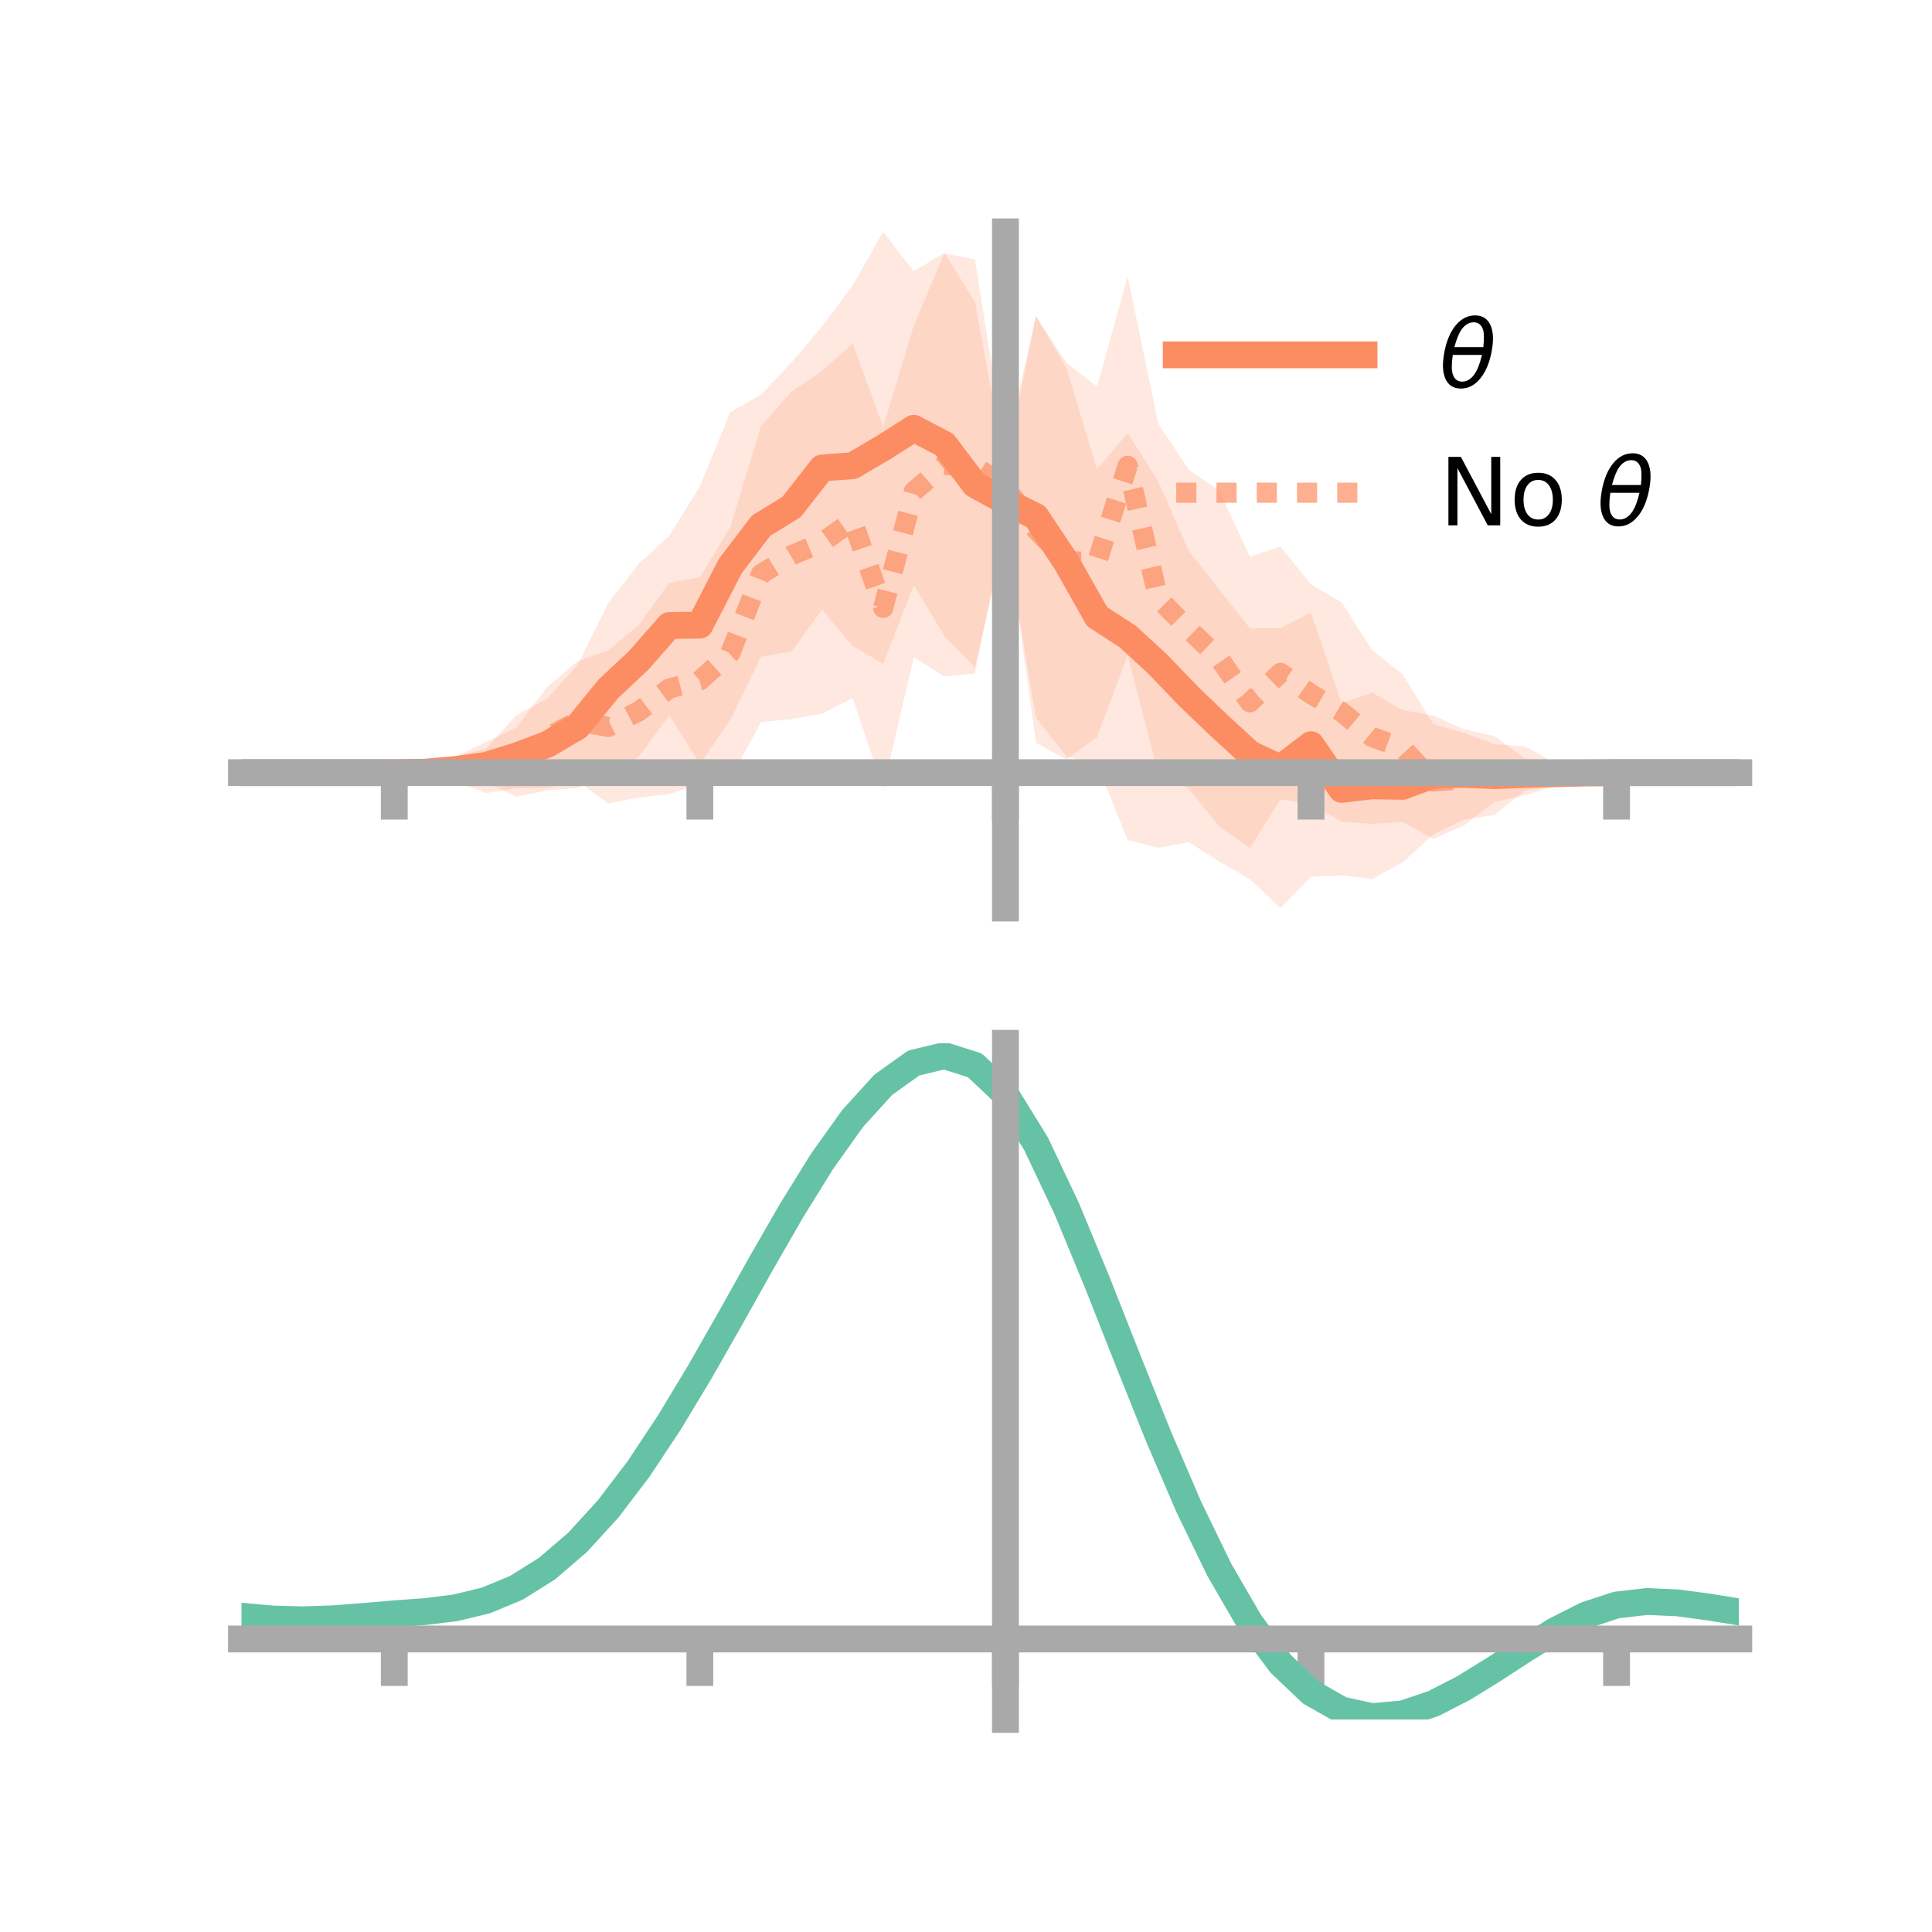<?xml version="1.0" encoding="utf-8" standalone="no"?>
<!DOCTYPE svg PUBLIC "-//W3C//DTD SVG 1.1//EN"
  "http://www.w3.org/Graphics/SVG/1.1/DTD/svg11.dtd">
<!-- Created with matplotlib (https://matplotlib.org/) -->
<svg height="144pt" version="1.1" viewBox="0 0 144 144" width="144pt" xmlns="http://www.w3.org/2000/svg" xmlns:xlink="http://www.w3.org/1999/xlink">
 <defs>
  <style type="text/css">*{stroke-linecap:butt;stroke-linejoin:round;}</style>
 </defs>
 <g id="figure_1">
  <g id="patch_1">
   <path d="M 0 144 
L 144 144 
L 144 0 
L 0 0 
z
" style="fill:none;"/>
  </g>
  <g id="axes_1">
   <g id="patch_2">
    <path d="M 18 67.68 
L 129.6 67.68 
L 129.6 17.28 
L 18 17.28 
z
" style="fill:none;"/>
   </g>
   <g id="PolyCollection_1">
    <path clip-path="url(#p045138b8c8)" d="M 18 57.588 
L 18 57.588 
L 20.278 57.588 
L 22.555 57.588 
L 24.833 57.588 
L 27.11 57.588 
L 29.388 57.587 
L 31.665 57.455 
L 33.943 56.376 
L 36.22 55.8 
L 38.498 53.303 
L 40.776 52.069 
L 43.053 49.56 
L 45.331 44.96 
L 47.608 42.028 
L 49.886 39.934 
L 52.163 36.25 
L 54.441 30.711 
L 56.718 29.436 
L 58.996 27.012 
L 61.273 24.325 
L 63.551 21.279 
L 65.829 17.28 
L 68.106 20.225 
L 70.384 18.851 
L 72.661 22.483 
L 74.939 34.872 
L 77.216 23.534 
L 79.494 27.466 
L 81.771 34.989 
L 84.049 32.275 
L 86.327 35.887 
L 88.604 41.062 
L 90.882 43.961 
L 93.159 46.841 
L 95.437 46.82 
L 97.714 45.664 
L 99.992 52.42 
L 102.269 51.623 
L 104.547 52.937 
L 106.824 53.333 
L 109.102 54.353 
L 111.38 54.873 
L 113.657 56.521 
L 115.935 56.76 
L 118.212 57.535 
L 120.49 57.588 
L 122.767 57.588 
L 125.045 57.588 
L 127.322 57.588 
L 129.6 57.588 
L 129.6 57.588 
L 129.6 57.588 
L 127.322 57.588 
L 125.045 57.588 
L 122.767 57.588 
L 120.49 57.589 
L 118.212 57.695 
L 115.935 58.576 
L 113.657 58.934 
L 111.38 60.747 
L 109.102 61.089 
L 106.824 62.188 
L 104.547 64.281 
L 102.269 65.519 
L 99.992 65.25 
L 97.714 65.341 
L 95.437 67.68 
L 93.159 65.518 
L 90.882 64.217 
L 88.604 62.766 
L 86.327 63.188 
L 84.049 62.601 
L 81.771 56.937 
L 79.494 56.398 
L 77.216 53.488 
L 74.939 39.872 
L 72.661 49.762 
L 70.384 47.383 
L 68.106 43.625 
L 65.829 49.465 
L 63.551 48.138 
L 61.273 45.431 
L 58.996 48.556 
L 56.718 48.944 
L 54.441 53.646 
L 52.163 56.937 
L 49.886 53.312 
L 47.608 56.405 
L 45.331 57.746 
L 43.053 58.738 
L 40.776 58.914 
L 38.498 59.386 
L 36.22 58.302 
L 33.943 58.339 
L 31.665 57.655 
L 29.388 57.589 
L 27.11 57.588 
L 24.833 57.588 
L 22.555 57.588 
L 20.278 57.588 
L 18 57.588 
z
" style="fill:#fc8d62;fill-opacity:0.2;"/>
   </g>
   <g id="PolyCollection_2">
    <path clip-path="url(#p045138b8c8)" d="M 18 57.588 
L 18 57.588 
L 20.278 57.588 
L 22.555 57.588 
L 24.833 57.588 
L 27.11 57.588 
L 29.388 57.586 
L 31.665 57.43 
L 33.943 56.399 
L 36.22 55.317 
L 38.498 54.216 
L 40.776 51.217 
L 43.053 49.282 
L 45.331 48.477 
L 47.608 46.582 
L 49.886 43.44 
L 52.163 43.035 
L 54.441 39.285 
L 56.718 31.757 
L 58.996 29.193 
L 61.273 27.658 
L 63.551 25.603 
L 65.829 31.836 
L 68.106 24.281 
L 70.384 18.89 
L 72.661 19.344 
L 74.939 33.625 
L 77.216 23.583 
L 79.494 27.038 
L 81.771 28.834 
L 84.049 20.605 
L 86.327 31.578 
L 88.604 35.008 
L 90.882 36.583 
L 93.159 41.513 
L 95.437 40.727 
L 97.714 43.569 
L 99.992 44.891 
L 102.269 48.461 
L 104.547 50.264 
L 106.824 53.97 
L 109.102 54.623 
L 111.38 55.468 
L 113.657 55.633 
L 115.935 56.895 
L 118.212 57.444 
L 120.49 57.587 
L 122.767 57.588 
L 125.045 57.588 
L 127.322 57.588 
L 129.6 57.588 
L 129.6 57.588 
L 129.6 57.588 
L 127.322 57.588 
L 125.045 57.588 
L 122.767 57.588 
L 120.49 57.59 
L 118.212 57.754 
L 115.935 58.558 
L 113.657 59.275 
L 111.38 59.763 
L 109.102 61.538 
L 106.824 62.527 
L 104.547 61.255 
L 102.269 61.408 
L 99.992 61.248 
L 97.714 59.892 
L 95.437 59.576 
L 93.159 63.19 
L 90.882 61.597 
L 88.604 58.788 
L 86.327 57.629 
L 84.049 48.828 
L 81.771 54.934 
L 79.494 56.613 
L 77.216 55.365 
L 74.939 38.883 
L 72.661 50.188 
L 70.384 50.416 
L 68.106 48.986 
L 65.829 58.783 
L 63.551 52.025 
L 61.273 53.185 
L 58.996 53.594 
L 56.718 53.817 
L 54.441 58.058 
L 52.163 58.405 
L 49.886 59.188 
L 47.608 59.449 
L 45.331 59.882 
L 43.053 58.217 
L 40.776 58.726 
L 38.498 58.751 
L 36.22 59.113 
L 33.943 58.196 
L 31.665 57.7 
L 29.388 57.59 
L 27.11 57.588 
L 24.833 57.588 
L 22.555 57.588 
L 20.278 57.588 
L 18 57.588 
z
" style="fill:#fc8d62;fill-opacity:0.2;"/>
   </g>
   <g id="matplotlib.axis_1">
    <g id="xtick_1">
     <g id="line2d_1">
      <defs>
       <path d="M 0 0 
L 0 3.5 
" id="md3c36c79ab" style="stroke:#a9a9a9;stroke-width:2;"/>
      </defs>
      <g>
       <use style="fill:#a9a9a9;stroke:#a9a9a9;stroke-width:2;" x="29.388" xlink:href="#md3c36c79ab" y="57.588"/>
      </g>
     </g>
    </g>
    <g id="xtick_2">
     <g id="line2d_2">
      <g>
       <use style="fill:#a9a9a9;stroke:#a9a9a9;stroke-width:2;" x="52.163" xlink:href="#md3c36c79ab" y="57.588"/>
      </g>
     </g>
    </g>
    <g id="xtick_3">
     <g id="line2d_3">
      <g>
       <use style="fill:#a9a9a9;stroke:#a9a9a9;stroke-width:2;" x="74.939" xlink:href="#md3c36c79ab" y="57.588"/>
      </g>
     </g>
    </g>
    <g id="xtick_4">
     <g id="line2d_4">
      <g>
       <use style="fill:#a9a9a9;stroke:#a9a9a9;stroke-width:2;" x="97.714" xlink:href="#md3c36c79ab" y="57.588"/>
      </g>
     </g>
    </g>
    <g id="xtick_5">
     <g id="line2d_5">
      <g>
       <use style="fill:#a9a9a9;stroke:#a9a9a9;stroke-width:2;" x="120.49" xlink:href="#md3c36c79ab" y="57.588"/>
      </g>
     </g>
    </g>
   </g>
   <g id="matplotlib.axis_2"/>
   <g id="line2d_6">
    <path clip-path="url(#p045138b8c8)" d="M 18 57.588 
L 20.278 57.588 
L 22.555 57.588 
L 24.833 57.588 
L 27.11 57.588 
L 29.388 57.588 
L 31.665 57.555 
L 33.943 57.357 
L 36.22 57.051 
L 38.498 56.345 
L 40.776 55.491 
L 43.053 54.149 
L 45.331 51.353 
L 47.608 49.216 
L 49.886 46.623 
L 52.163 46.594 
L 54.441 42.178 
L 56.718 39.19 
L 58.996 37.784 
L 61.273 34.878 
L 63.551 34.709 
L 65.829 33.373 
L 68.106 31.925 
L 70.384 33.117 
L 72.661 36.122 
L 74.939 37.372 
L 77.216 38.511 
L 79.494 41.932 
L 81.771 45.963 
L 84.049 47.438 
L 86.327 49.538 
L 88.604 51.914 
L 90.882 54.089 
L 93.159 56.18 
L 95.437 57.25 
L 97.714 55.503 
L 99.992 58.835 
L 102.269 58.571 
L 104.547 58.609 
L 106.824 57.761 
L 109.102 57.721 
L 111.38 57.81 
L 113.657 57.728 
L 115.935 57.668 
L 118.212 57.615 
L 120.49 57.589 
L 122.767 57.588 
L 125.045 57.588 
L 127.322 57.588 
L 129.6 57.588 
" style="fill:none;stroke:#fc8d62;stroke-linecap:square;stroke-width:2;"/>
   </g>
   <g id="line2d_7">
    <path clip-path="url(#p045138b8c8)" d="M 18 57.588 
L 20.278 57.588 
L 22.555 57.588 
L 24.833 57.588 
L 27.11 57.588 
L 29.388 57.588 
L 31.665 57.565 
L 33.943 57.297 
L 36.22 57.215 
L 38.498 56.483 
L 40.776 54.972 
L 43.053 53.749 
L 45.331 54.18 
L 47.608 53.016 
L 49.886 51.314 
L 52.163 50.72 
L 54.441 48.672 
L 56.718 42.787 
L 58.996 41.393 
L 61.273 40.421 
L 63.551 38.814 
L 65.829 45.309 
L 68.106 36.634 
L 70.384 34.653 
L 72.661 34.766 
L 74.939 36.254 
L 77.216 39.474 
L 79.494 41.826 
L 81.771 41.884 
L 84.049 34.716 
L 86.327 44.604 
L 88.604 46.898 
L 90.882 49.09 
L 93.159 52.351 
L 95.437 50.152 
L 97.714 51.731 
L 99.992 53.07 
L 102.269 54.934 
L 104.547 55.76 
L 106.824 58.249 
L 109.102 58.081 
L 111.38 57.615 
L 113.657 57.454 
L 115.935 57.727 
L 118.212 57.599 
L 120.49 57.589 
L 122.767 57.588 
L 125.045 57.588 
L 127.322 57.588 
L 129.6 57.588 
" style="fill:none;stroke:#fc8d62;stroke-dasharray:1.5,1.5;stroke-dashoffset:0;stroke-opacity:0.7;stroke-width:1.5;"/>
   </g>
   <g id="patch_3">
    <path d="M 74.939 67.68 
L 74.939 17.28 
" style="fill:none;stroke:#a9a9a9;stroke-linecap:square;stroke-linejoin:miter;stroke-width:2;"/>
   </g>
   <g id="patch_4">
    <path d="M 129.6 67.68 
L 129.6 17.28 
" style="fill:none;"/>
   </g>
   <g id="patch_5">
    <path d="M 18 57.588 
L 129.6 57.588 
" style="fill:none;stroke:#a9a9a9;stroke-linecap:square;stroke-linejoin:miter;stroke-width:2;"/>
   </g>
   <g id="patch_6">
    <path d="M 18 17.28 
L 129.6 17.28 
" style="fill:none;"/>
   </g>
   <g id="legend_1">
    <g id="line2d_8">
     <path d="M 87.67 26.449 
L 101.67 26.449 
" style="fill:none;stroke:#fc8d62;stroke-linecap:square;stroke-width:2;"/>
    </g>
    <g id="line2d_9"/>
    <g id="text_1">
     <!-- $\theta$ -->
     <g transform="translate(107.27 28.899)scale(0.07 -0.07)">
      <defs>
       <path d="M 45.516 34.672 
L 14.453 34.672 
Q 12.359 20.062 14.5 13.875 
Q 17.188 6.25 24.469 6.25 
Q 31.781 6.25 37.359 13.922 
Q 42.234 20.656 45.516 34.672 
z
M 47.016 42.969 
Q 48.344 56.844 46.625 61.719 
Q 43.953 69.438 36.766 69.438 
Q 29.297 69.438 23.828 61.812 
Q 19.531 55.672 16.156 42.969 
z
M 38.188 76.766 
Q 49.906 76.766 54.594 66.406 
Q 59.281 56.109 55.719 37.844 
Q 52.203 19.625 43.453 9.281 
Q 34.766 -1.125 23.047 -1.125 
Q 11.281 -1.125 6.641 9.281 
Q 2 19.625 5.516 37.844 
Q 9.078 56.109 17.719 66.406 
Q 26.422 76.766 38.188 76.766 
z
" id="DejaVuSans-Oblique-952"/>
      </defs>
      <use transform="translate(0 0.234)" xlink:href="#DejaVuSans-Oblique-952"/>
     </g>
    </g>
    <g id="line2d_10">
     <path d="M 87.67 36.724 
L 101.67 36.724 
" style="fill:none;stroke:#fc8d62;stroke-dasharray:1.5,1.5;stroke-dashoffset:0;stroke-opacity:0.7;stroke-width:1.5;"/>
    </g>
    <g id="line2d_11"/>
    <g id="text_2">
     <!-- No $\theta$ -->
     <g transform="translate(107.27 39.174)scale(0.07 -0.07)">
      <defs>
       <path d="M 9.812 72.906 
L 23.094 72.906 
L 55.422 11.922 
L 55.422 72.906 
L 64.984 72.906 
L 64.984 0 
L 51.703 0 
L 19.391 60.984 
L 19.391 0 
L 9.812 0 
z
" id="DejaVuSans-78"/>
       <path d="M 30.609 48.391 
Q 23.391 48.391 19.188 42.75 
Q 14.984 37.109 14.984 27.297 
Q 14.984 17.484 19.156 11.844 
Q 23.344 6.203 30.609 6.203 
Q 37.797 6.203 41.984 11.859 
Q 46.188 17.531 46.188 27.297 
Q 46.188 37.016 41.984 42.703 
Q 37.797 48.391 30.609 48.391 
z
M 30.609 56 
Q 42.328 56 49.016 48.375 
Q 55.719 40.766 55.719 27.297 
Q 55.719 13.875 49.016 6.219 
Q 42.328 -1.422 30.609 -1.422 
Q 18.844 -1.422 12.172 6.219 
Q 5.516 13.875 5.516 27.297 
Q 5.516 40.766 12.172 48.375 
Q 18.844 56 30.609 56 
z
" id="DejaVuSans-111"/>
       <path id="DejaVuSans-32"/>
      </defs>
      <use transform="translate(0 0.234)" xlink:href="#DejaVuSans-78"/>
      <use transform="translate(74.805 0.234)" xlink:href="#DejaVuSans-111"/>
      <use transform="translate(135.986 0.234)" xlink:href="#DejaVuSans-32"/>
      <use transform="translate(167.773 0.234)" xlink:href="#DejaVuSans-Oblique-952"/>
     </g>
    </g>
   </g>
  </g>
  <g id="axes_2">
   <g id="patch_7">
    <path d="M 18 128.16 
L 129.6 128.16 
L 129.6 77.76 
L 18 77.76 
z
" style="fill:none;"/>
   </g>
   <g id="PolyCollection_3">
    <path clip-path="url(#pd449bd3f9f)" d="M 18 120.504 
L 18 120.423 
L 20.278 120.639 
L 22.555 120.701 
L 24.833 120.616 
L 27.11 120.434 
L 29.388 120.232 
L 31.665 120.06 
L 33.943 119.776 
L 36.22 119.22 
L 38.498 118.262 
L 40.776 116.811 
L 43.053 114.816 
L 45.331 112.27 
L 47.608 109.205 
L 49.886 105.688 
L 52.163 101.821 
L 54.441 97.732 
L 56.718 93.577 
L 58.996 89.529 
L 61.273 85.779 
L 63.551 82.524 
L 65.829 79.969 
L 68.106 78.315 
L 70.384 77.76 
L 72.661 78.493 
L 74.939 80.683 
L 77.216 84.421 
L 79.494 89.304 
L 81.771 94.884 
L 84.049 100.745 
L 86.327 106.52 
L 88.604 111.908 
L 90.882 116.676 
L 93.159 120.657 
L 95.437 123.756 
L 97.714 125.94 
L 99.992 127.24 
L 102.269 127.735 
L 104.547 127.538 
L 106.824 126.788 
L 109.102 125.639 
L 111.38 124.253 
L 113.657 122.794 
L 115.935 121.421 
L 118.212 120.286 
L 120.49 119.542 
L 122.767 119.283 
L 125.045 119.393 
L 127.322 119.708 
L 129.6 120.088 
L 129.6 120.195 
L 129.6 120.195 
L 127.322 119.84 
L 125.045 119.545 
L 122.767 119.446 
L 120.49 119.71 
L 118.212 120.464 
L 115.935 121.625 
L 113.657 123.043 
L 111.38 124.554 
L 109.102 125.989 
L 106.824 127.177 
L 104.547 127.952 
L 102.269 128.16 
L 99.992 127.67 
L 97.714 126.381 
L 95.437 124.232 
L 93.159 121.207 
L 90.882 117.34 
L 88.604 112.719 
L 86.327 107.499 
L 84.049 101.901 
L 81.771 96.216 
L 79.494 90.799 
L 77.216 86.057 
L 74.939 82.43 
L 72.661 80.31 
L 70.384 79.606 
L 68.106 80.146 
L 65.829 81.745 
L 63.551 84.207 
L 61.273 87.334 
L 58.996 90.931 
L 56.718 94.807 
L 54.441 98.779 
L 52.163 102.684 
L 49.886 106.374 
L 47.608 109.73 
L 45.331 112.657 
L 43.053 115.094 
L 40.776 117.013 
L 38.498 118.42 
L 36.22 119.357 
L 33.943 119.902 
L 31.665 120.178 
L 29.388 120.34 
L 27.11 120.527 
L 24.833 120.692 
L 22.555 120.762 
L 20.278 120.701 
L 18 120.504 
z
" style="fill:#66c2a5;fill-opacity:0.2;"/>
   </g>
   <g id="matplotlib.axis_3">
    <g id="xtick_6">
     <g id="line2d_12">
      <g>
       <use style="fill:#a9a9a9;stroke:#a9a9a9;stroke-width:2;" x="29.388" xlink:href="#md3c36c79ab" y="122.16"/>
      </g>
     </g>
    </g>
    <g id="xtick_7">
     <g id="line2d_13">
      <g>
       <use style="fill:#a9a9a9;stroke:#a9a9a9;stroke-width:2;" x="52.163" xlink:href="#md3c36c79ab" y="122.16"/>
      </g>
     </g>
    </g>
    <g id="xtick_8">
     <g id="line2d_14">
      <g>
       <use style="fill:#a9a9a9;stroke:#a9a9a9;stroke-width:2;" x="74.939" xlink:href="#md3c36c79ab" y="122.16"/>
      </g>
     </g>
    </g>
    <g id="xtick_9">
     <g id="line2d_15">
      <g>
       <use style="fill:#a9a9a9;stroke:#a9a9a9;stroke-width:2;" x="97.714" xlink:href="#md3c36c79ab" y="122.16"/>
      </g>
     </g>
    </g>
    <g id="xtick_10">
     <g id="line2d_16">
      <g>
       <use style="fill:#a9a9a9;stroke:#a9a9a9;stroke-width:2;" x="120.49" xlink:href="#md3c36c79ab" y="122.16"/>
      </g>
     </g>
    </g>
   </g>
   <g id="matplotlib.axis_4"/>
   <g id="line2d_17">
    <path clip-path="url(#pd449bd3f9f)" d="M 18 120.463 
L 20.278 120.67 
L 22.555 120.732 
L 24.833 120.654 
L 27.11 120.481 
L 29.388 120.286 
L 31.665 120.119 
L 33.943 119.839 
L 36.22 119.288 
L 38.498 118.341 
L 40.776 116.912 
L 43.053 114.955 
L 45.331 112.463 
L 47.608 109.467 
L 49.886 106.031 
L 52.163 102.252 
L 54.441 98.256 
L 56.718 94.192 
L 58.996 90.23 
L 61.273 86.557 
L 63.551 83.365 
L 65.829 80.857 
L 68.106 79.231 
L 70.384 78.683 
L 72.661 79.402 
L 74.939 81.557 
L 77.216 85.239 
L 79.494 90.051 
L 81.771 95.55 
L 84.049 101.323 
L 86.327 107.009 
L 88.604 112.314 
L 90.882 117.008 
L 93.159 120.932 
L 95.437 123.994 
L 97.714 126.16 
L 99.992 127.455 
L 102.269 127.947 
L 104.547 127.745 
L 106.824 126.983 
L 109.102 125.814 
L 111.38 124.404 
L 113.657 122.918 
L 115.935 121.523 
L 118.212 120.375 
L 120.49 119.626 
L 122.767 119.365 
L 125.045 119.469 
L 127.322 119.774 
L 129.6 120.141 
" style="fill:none;stroke:#66c2a5;stroke-linecap:square;stroke-width:2;"/>
   </g>
   <g id="patch_8">
    <path d="M 74.939 128.16 
L 74.939 77.76 
" style="fill:none;stroke:#a9a9a9;stroke-linecap:square;stroke-linejoin:miter;stroke-width:2;"/>
   </g>
   <g id="patch_9">
    <path d="M 129.6 128.16 
L 129.6 77.76 
" style="fill:none;"/>
   </g>
   <g id="patch_10">
    <path d="M 18 122.16 
L 129.6 122.16 
" style="fill:none;stroke:#a9a9a9;stroke-linecap:square;stroke-linejoin:miter;stroke-width:2;"/>
   </g>
   <g id="patch_11">
    <path d="M 18 77.76 
L 129.6 77.76 
" style="fill:none;"/>
   </g>
  </g>
 </g>
 <defs>
  <clipPath id="p045138b8c8">
   <rect height="50.4" width="111.6" x="18" y="17.28"/>
  </clipPath>
  <clipPath id="pd449bd3f9f">
   <rect height="50.4" width="111.6" x="18" y="77.76"/>
  </clipPath>
 </defs>
</svg>
